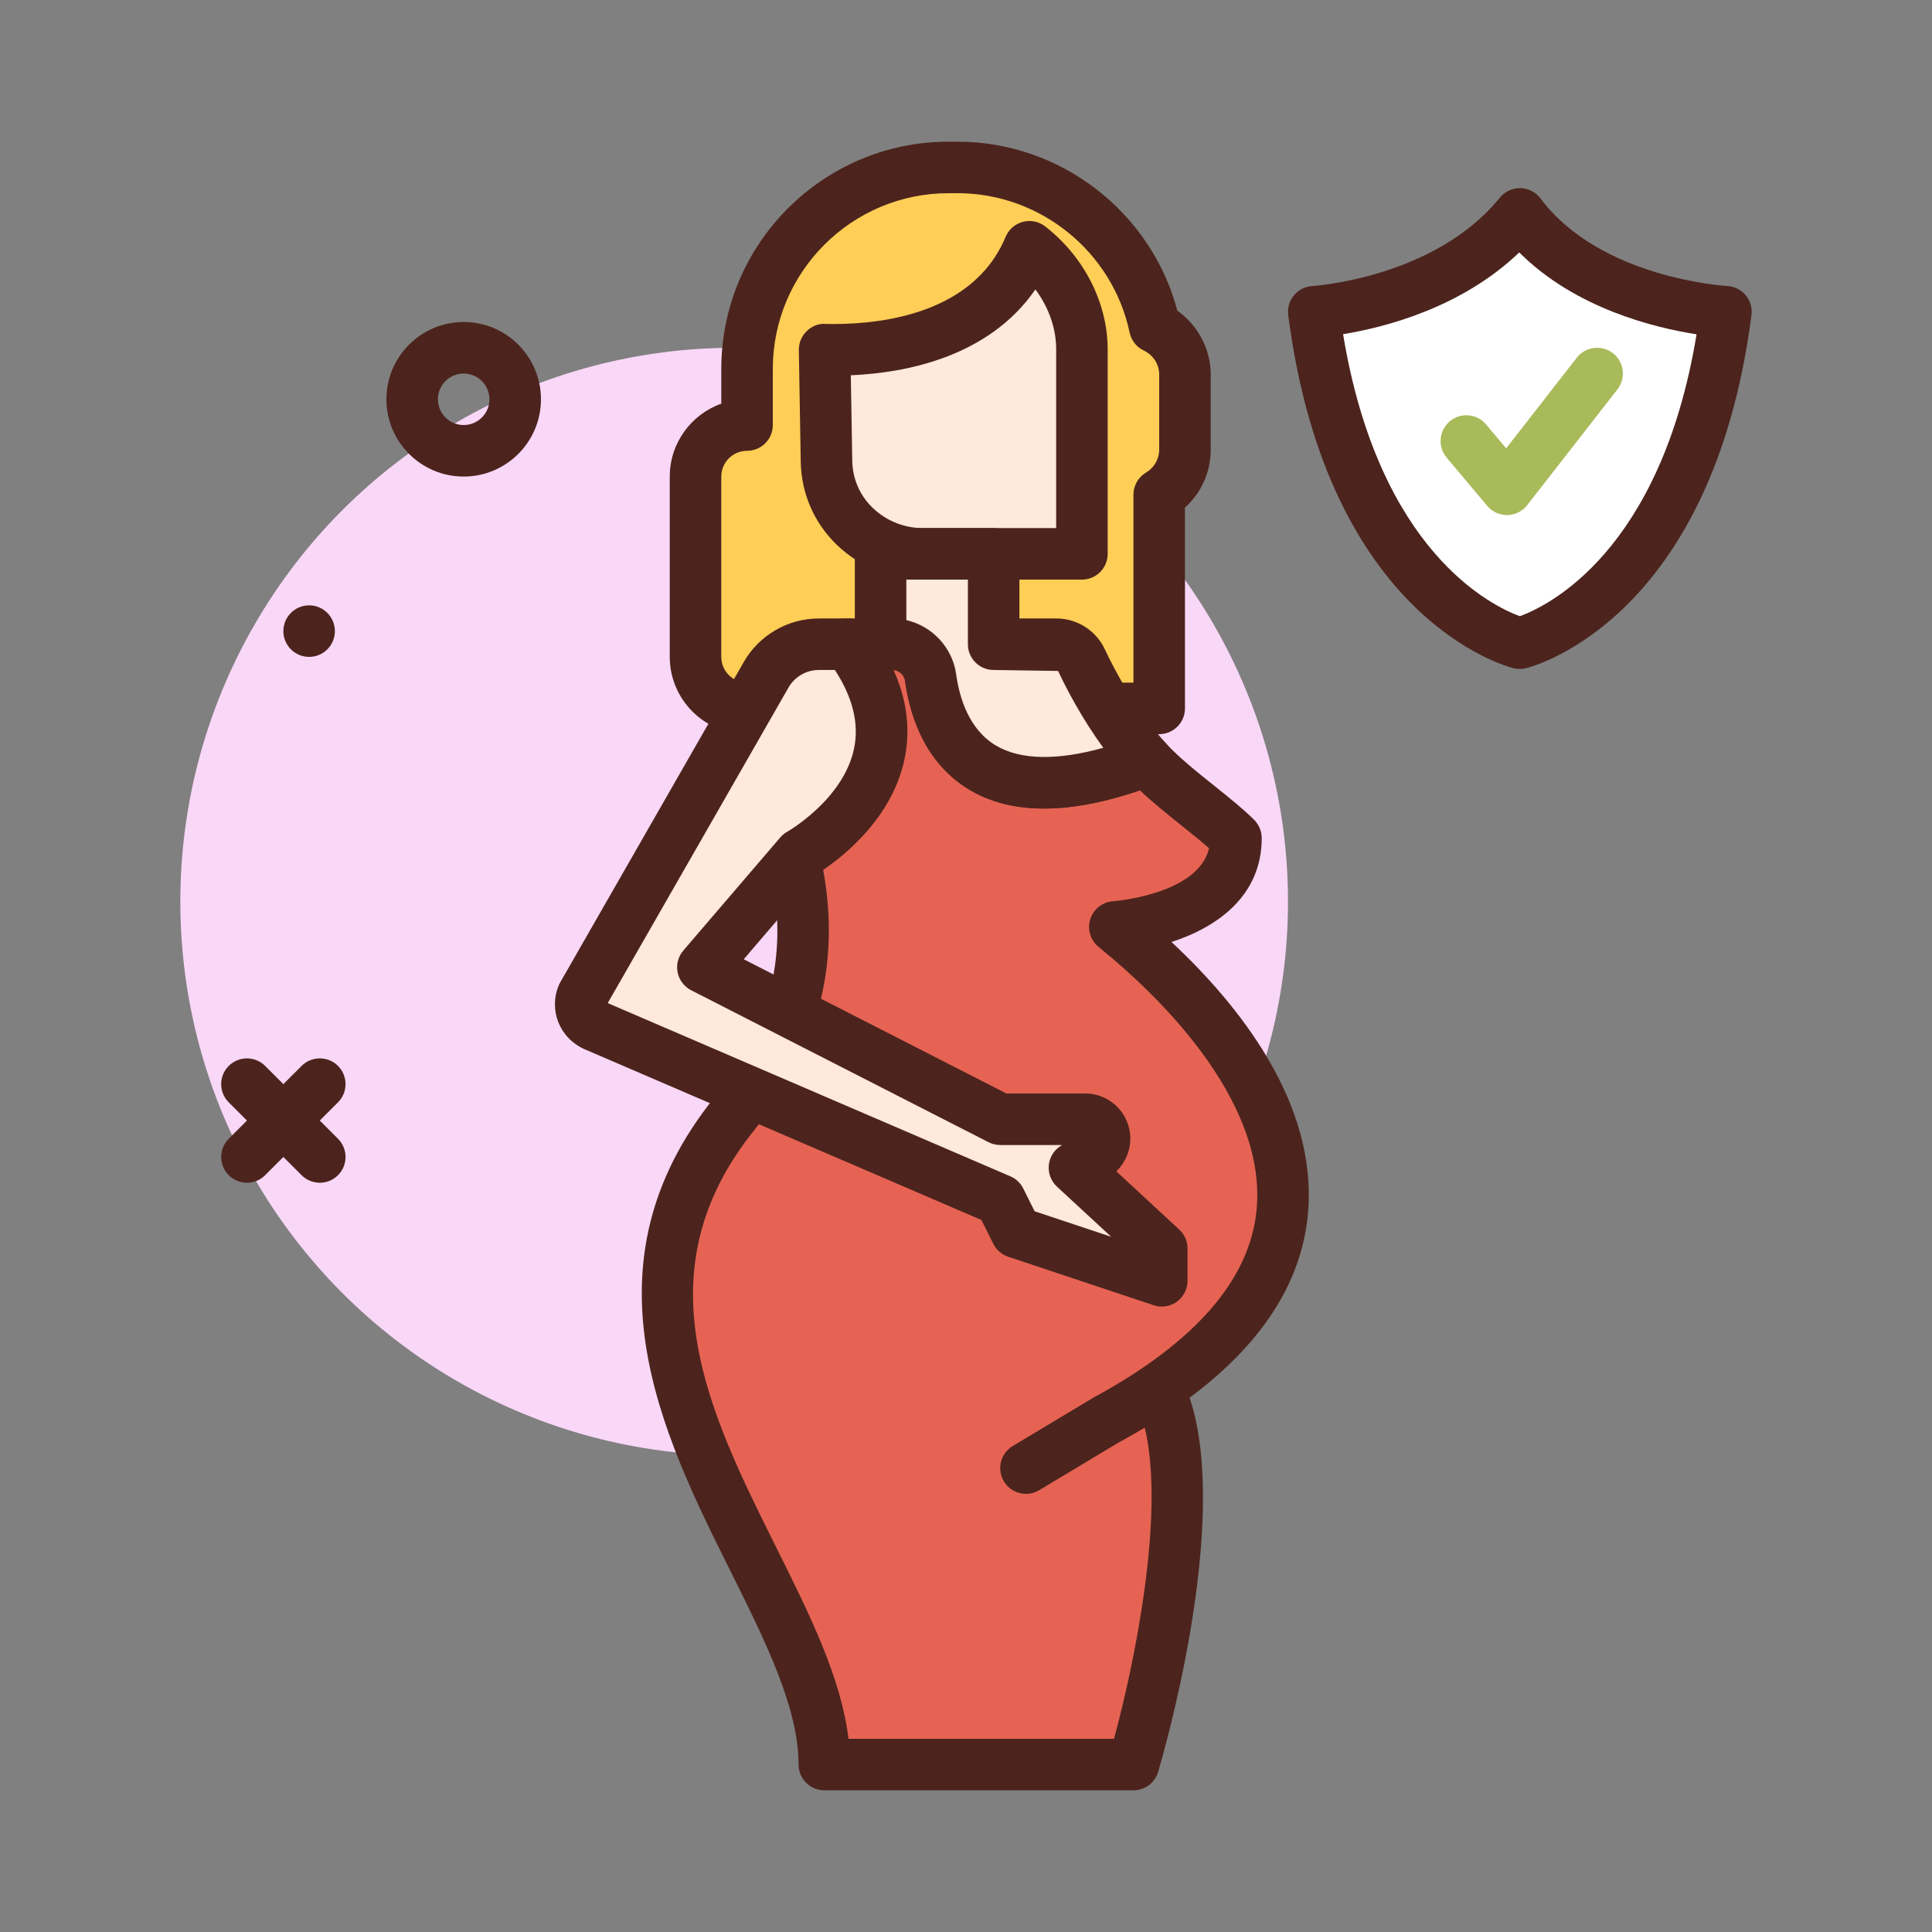 <svg id="secure-birth" enable-background="new 0 0 300 300" height="512" viewBox="0 0 300 300" width="512" xmlns="http://www.w3.org/2000/svg"><rect x="0" y="0" width="300" height="300" fill="#808080" stroke="none"/><g><circle cx="114" cy="140" fill="#f9d7f7" r="86"/><g><path d="m116 66v-8.706c0-17.283 14.011-31.294 31.294-31.294h1.412c15.061 0 27.63 10.643 30.614 24.816 2.759 1.315 4.68 4.107 4.68 7.367v11.634c0 2.984-1.614 5.569-4 6.999v33.184h-64c-4.418 0-8-3.582-8-8v-28c0-4.418 3.582-8 8-8z" fill="#ffce56"/><path d="m180 114h-64c-6.617 0-12-5.383-12-12v-28c0-5.215 3.344-9.664 8-11.316v-5.391c0-19.461 15.834-35.293 35.295-35.293h1.412c15.99 0 30.059 10.934 34.113 26.246 3.199 2.262 5.18 5.977 5.18 9.938v11.633c0 3.488-1.461 6.715-4 8.996v31.187c0 2.211-1.791 4-4 4zm-32.705-84c-15.051 0-27.295 12.242-27.295 27.293v8.707c0 2.211-1.791 4-4 4-2.205 0-4 1.793-4 4v28c0 2.207 1.795 4 4 4h60v-29.184c0-1.406.738-2.707 1.945-3.43 1.287-.773 2.055-2.105 2.055-3.57v-11.632c0-1.609-.92-3.051-2.402-3.758-1.125-.535-1.936-1.566-2.191-2.785-2.641-12.539-13.87-21.641-26.7-21.641z" fill="#4c241d"/></g><g><path d="m159.843 38.318c-6.249 14.984-23.823 16.231-31.798 15.977l.293 17.323c.141 8.349 7.147 14.583 15.662 14.382h24v-32c-.104-6.172-3.346-11.94-8.157-15.682z" fill="#ffe8dc"/><path d="m143.514 90.004c-5.1 0-9.926-1.898-13.549-5.379-3.545-3.406-5.543-8-5.627-12.941l-.293-17.324c-.018-1.094.412-2.148 1.193-2.914.777-.77 1.844-1.25 2.934-1.148 6.602.156 22.625-.684 27.98-13.52.48-1.152 1.469-2.012 2.674-2.328 1.207-.324 2.49-.055 3.473.711 5.955 4.629 9.582 11.648 9.701 18.773v32.066c0 2.211-1.791 4-4 4h-24c-.162.004-.324.004-.486.004zm-11.401-31.734.225 13.281c.047 2.793 1.172 5.387 3.17 7.305 2.188 2.105 5.145 3.273 8.398 3.145h20.094v-28.001c-.053-3.164-1.211-6.355-3.223-9.062-7.3 10.589-20.306 12.976-28.664 13.332z" fill="#4c241d"/></g><circle cx="48" cy="98" fill="#4c241d" r="4"/><g><path d="m180.191 216.399c7.809 17.601-4.191 57.601-4.191 57.601h-48c0-28-44-64-13.84-101.22 9.341-11.528 12.159-24.054 9.688-37.19l-1.555-25.563c-.33-5.418 3.975-9.993 9.403-9.993h12.565s-2.421 31.856 33.799 18.055c3.834 4.226 10.399 8.583 13.862 12.047 0 12.542-18.814 13.797-18.814 13.797 1.254 1.254 58.949 43.898-1.254 76.508l-12.542 7.525" fill="#e66353"/><path d="m176 278h-48c-2.209 0-4-1.789-4-4 0-8.82-5.156-19.172-10.617-30.129-10.512-21.102-23.596-47.367-2.33-73.609 8.328-10.277 11.227-21.379 8.863-33.934-.029-.164-.051-.328-.061-.496l-1.555-25.562c-.225-3.676 1.096-7.324 3.621-10.012 2.525-2.684 6.09-4.223 9.775-4.223h12.564c1.113 0 2.176.465 2.934 1.281s1.139 1.91 1.055 3.023c-.006.086-.637 10.277 5.521 14.844 4.592 3.41 12.5 3.117 22.865-.832 1.533-.582 3.277-.168 4.387 1.051 1.947 2.145 4.811 4.438 7.578 6.652 2.305 1.844 4.482 3.586 6.15 5.254.748.75 1.17 1.77 1.17 2.828 0 9.012-6.963 13.855-14.012 16.137 10.432 9.727 22.793 25.094 21.178 42.305-.994 10.578-7.156 20.113-18.365 28.457 6.543 19.504-4.404 56.488-4.891 58.113-.506 1.692-2.064 2.852-3.83 2.852zm0-4h.041zm-44.246-4h41.227c3.115-11.434 8.012-34.926 4.77-48.316-1.281.77-2.613 1.527-3.99 2.273l-12.391 7.438c-1.889 1.141-4.352.523-5.486-1.371-1.137-1.895-.521-4.352 1.373-5.488l12.543-7.523c15.84-8.586 24.309-18.375 25.324-29.18 1.637-17.434-16.195-33.988-23.938-40.293-.502-.41-.809-.68-.904-.777-1.109-1.109-1.469-2.766-.916-4.234s1.912-2.48 3.479-2.586c.133-.008 13.221-1.023 14.9-8.23-1.195-1.051-2.639-2.207-4.141-3.41-2.258-1.809-4.574-3.66-6.594-5.578-12.074 4.121-21.504 3.738-28.053-1.148-6.459-4.824-8.184-12.676-8.604-17.539h-8.656c-1.512 0-2.914.605-3.949 1.707-1.035 1.098-1.555 2.535-1.463 4.043l1.541 25.316c2.697 14.695-.855 28.219-10.559 40.199-18.025 22.242-7.195 43.98 3.277 65.004 5.161 10.357 10.071 20.213 11.21 29.693z" fill="#4c241d"/></g><g fill="#4c241d"><path d="m72 74c-6.617 0-12-5.383-12-12s5.383-12 12-12 12 5.383 12 12-5.383 12-12 12zm0-16c-2.205 0-4 1.793-4 4s1.795 4 4 4 4-1.793 4-4-1.795-4-4-4z"/><path d="m49.656 183.656c-1.023 0-2.047-.391-2.828-1.172l-11.312-11.312c-1.562-1.562-1.562-4.094 0-5.656s4.094-1.562 5.656 0l11.312 11.312c1.562 1.562 1.562 4.094 0 5.656-.781.782-1.804 1.172-2.828 1.172z"/><path d="m38.344 183.656c-1.023 0-2.047-.391-2.828-1.172-1.562-1.562-1.562-4.094 0-5.656l11.312-11.312c1.562-1.562 4.094-1.562 5.656 0s1.562 4.094 0 5.656l-11.312 11.312c-.781.782-1.805 1.172-2.828 1.172z"/></g><g><path d="m127.146 100.034c-3.377 0-6.495 1.807-8.174 4.737l-28.496 49.738c-.779 1.791.013 3.876 1.784 4.698l63.053 27.132 2.508 5.017 22.576 7.525v-5.017l-13.559-12.542 2.396-1.599c1.867-.467 2.822-2.542 1.961-4.264-.51-1.019-1.551-1.663-2.691-1.663h-13.192l-46.169-23.593 15.051-17.559s22.576-12.542 7.525-32.61z" fill="#ffe8dc"/><path d="m180.397 202.883c-.426 0-.852-.066-1.266-.207l-22.576-7.527c-1.006-.332-1.838-1.055-2.312-2.004l-1.854-3.707-61.711-26.555c-3.869-1.793-5.527-6.148-3.873-9.965.059-.137.125-.27.199-.398l28.496-49.738c2.387-4.16 6.848-6.746 11.645-6.746h4.574c1.26 0 2.445.594 3.199 1.602 5.088 6.781 6.943 13.621 5.514 20.324-2.137 10.023-11.07 16.199-13.627 17.781l-11.32 13.211 40.791 20.844h12.229c2.672 0 5.074 1.484 6.27 3.875.955 1.914.99 4.121.096 6.066-.377.82-.898 1.543-1.531 2.145l9.775 9.043c.818.758 1.283 1.824 1.283 2.938v5.02c0 1.285-.617 2.492-1.662 3.246-.691.494-1.511.752-2.339.752zm-19.741-14.797 11.889 3.961-8.424-7.789c-.898-.832-1.367-2.031-1.271-3.254.098-1.223.75-2.332 1.77-3.012l.293-.195h-9.6c-.633 0-1.256-.148-1.82-.438l-46.17-23.594c-1.092-.559-1.867-1.586-2.104-2.789-.238-1.203.09-2.445.887-3.375l15.051-17.559c.309-.363.68-.664 1.094-.895.076-.043 8.707-4.988 10.365-12.898.809-3.852-.191-7.953-2.975-12.215h-2.496c-1.938 0-3.74 1.043-4.703 2.723l-28.074 49.004 62.527 26.902c.867.375 1.574 1.043 1.996 1.887z" fill="#4c241d"/></g><g><path d="m136.736 86v14.034h1.753c3.028 0 5.605 2.212 6.018 5.211 1.158 8.4 6.871 23.011 33.552 12.844-5.06-5.576-8.511-12.133-10.143-15.606-.707-1.504-2.211-2.449-3.873-2.449h-9.749v-14.034z" fill="#ffe8dc"/><path d="m162.137 125.547c-4.441 0-8.297-.961-11.545-2.887-6.949-4.117-9.299-11.445-10.047-16.867-.139-1.004-1.021-1.758-2.055-1.758h-1.754c-2.209 0-4-1.789-4-4v-14.035c0-2.211 1.791-4 4-4h17.559c2.209 0 4 1.789 4 4v10.035h5.75c3.195 0 6.137 1.863 7.492 4.746 1.516 3.227 4.762 9.414 9.486 14.621.889.98 1.234 2.332.928 3.617-.309 1.289-1.23 2.336-2.467 2.809-6.507 2.481-12.304 3.719-17.347 3.719zm-21.401-29.258c3.994.918 7.156 4.23 7.734 8.41.508 3.68 1.994 8.59 6.199 11.078 3.775 2.242 9.473 2.344 16.65.34-3.379-4.641-5.75-9.223-7.023-11.934l-10.002-.148c-2.209 0-4-1.789-4-4v-10.035h-9.559v6.289z" fill="#4c241d"/></g><g><path d="m236 33.208c-11.415 14.097-32 15.2-32 15.2 5.818 45.037 32 51.47 32 51.47s26.182-6.434 32-51.47c0-.001-21.472-1.104-32-15.2z" fill="#fff"/><path d="m236 103.879c-.32 0-.641-.039-.955-.117-1.178-.289-28.912-7.629-35.012-54.844-.143-1.102.184-2.211.893-3.066s1.744-1.375 2.854-1.438c.189-.012 18.99-1.223 29.111-13.723.777-.961 1.941-1.484 3.188-1.484 1.234.025 2.389.617 3.127 1.605 9.295 12.449 28.805 13.59 29 13.598 1.113.059 2.152.578 2.865 1.434.715.855 1.039 1.969.896 3.074-6.1 47.215-33.834 54.555-35.012 54.844-.314.078-.635.117-.955.117zm-27.447-51.992c5.562 33.734 23.049 42.184 27.451 43.797 4.354-1.594 21.867-10.023 27.439-43.773-6.49-1.008-18.828-4.004-27.533-12.715-9.035 8.652-21.015 11.663-27.357 12.691z" fill="#4c241d"/></g><path d="m233.994 79.977c-1.18 0-2.301-.52-3.062-1.426l-6.299-7.496c-1.422-1.691-1.201-4.215.488-5.637 1.693-1.418 4.217-1.203 5.637.488l3.119 3.711 10.967-14.074c1.361-1.742 3.877-2.051 5.615-.699 1.742 1.359 2.055 3.871.697 5.613l-14.006 17.977c-.742.953-1.875 1.52-3.082 1.543-.025 0-.048 0-.074 0z" fill="#a9ba5a"/></g></svg>